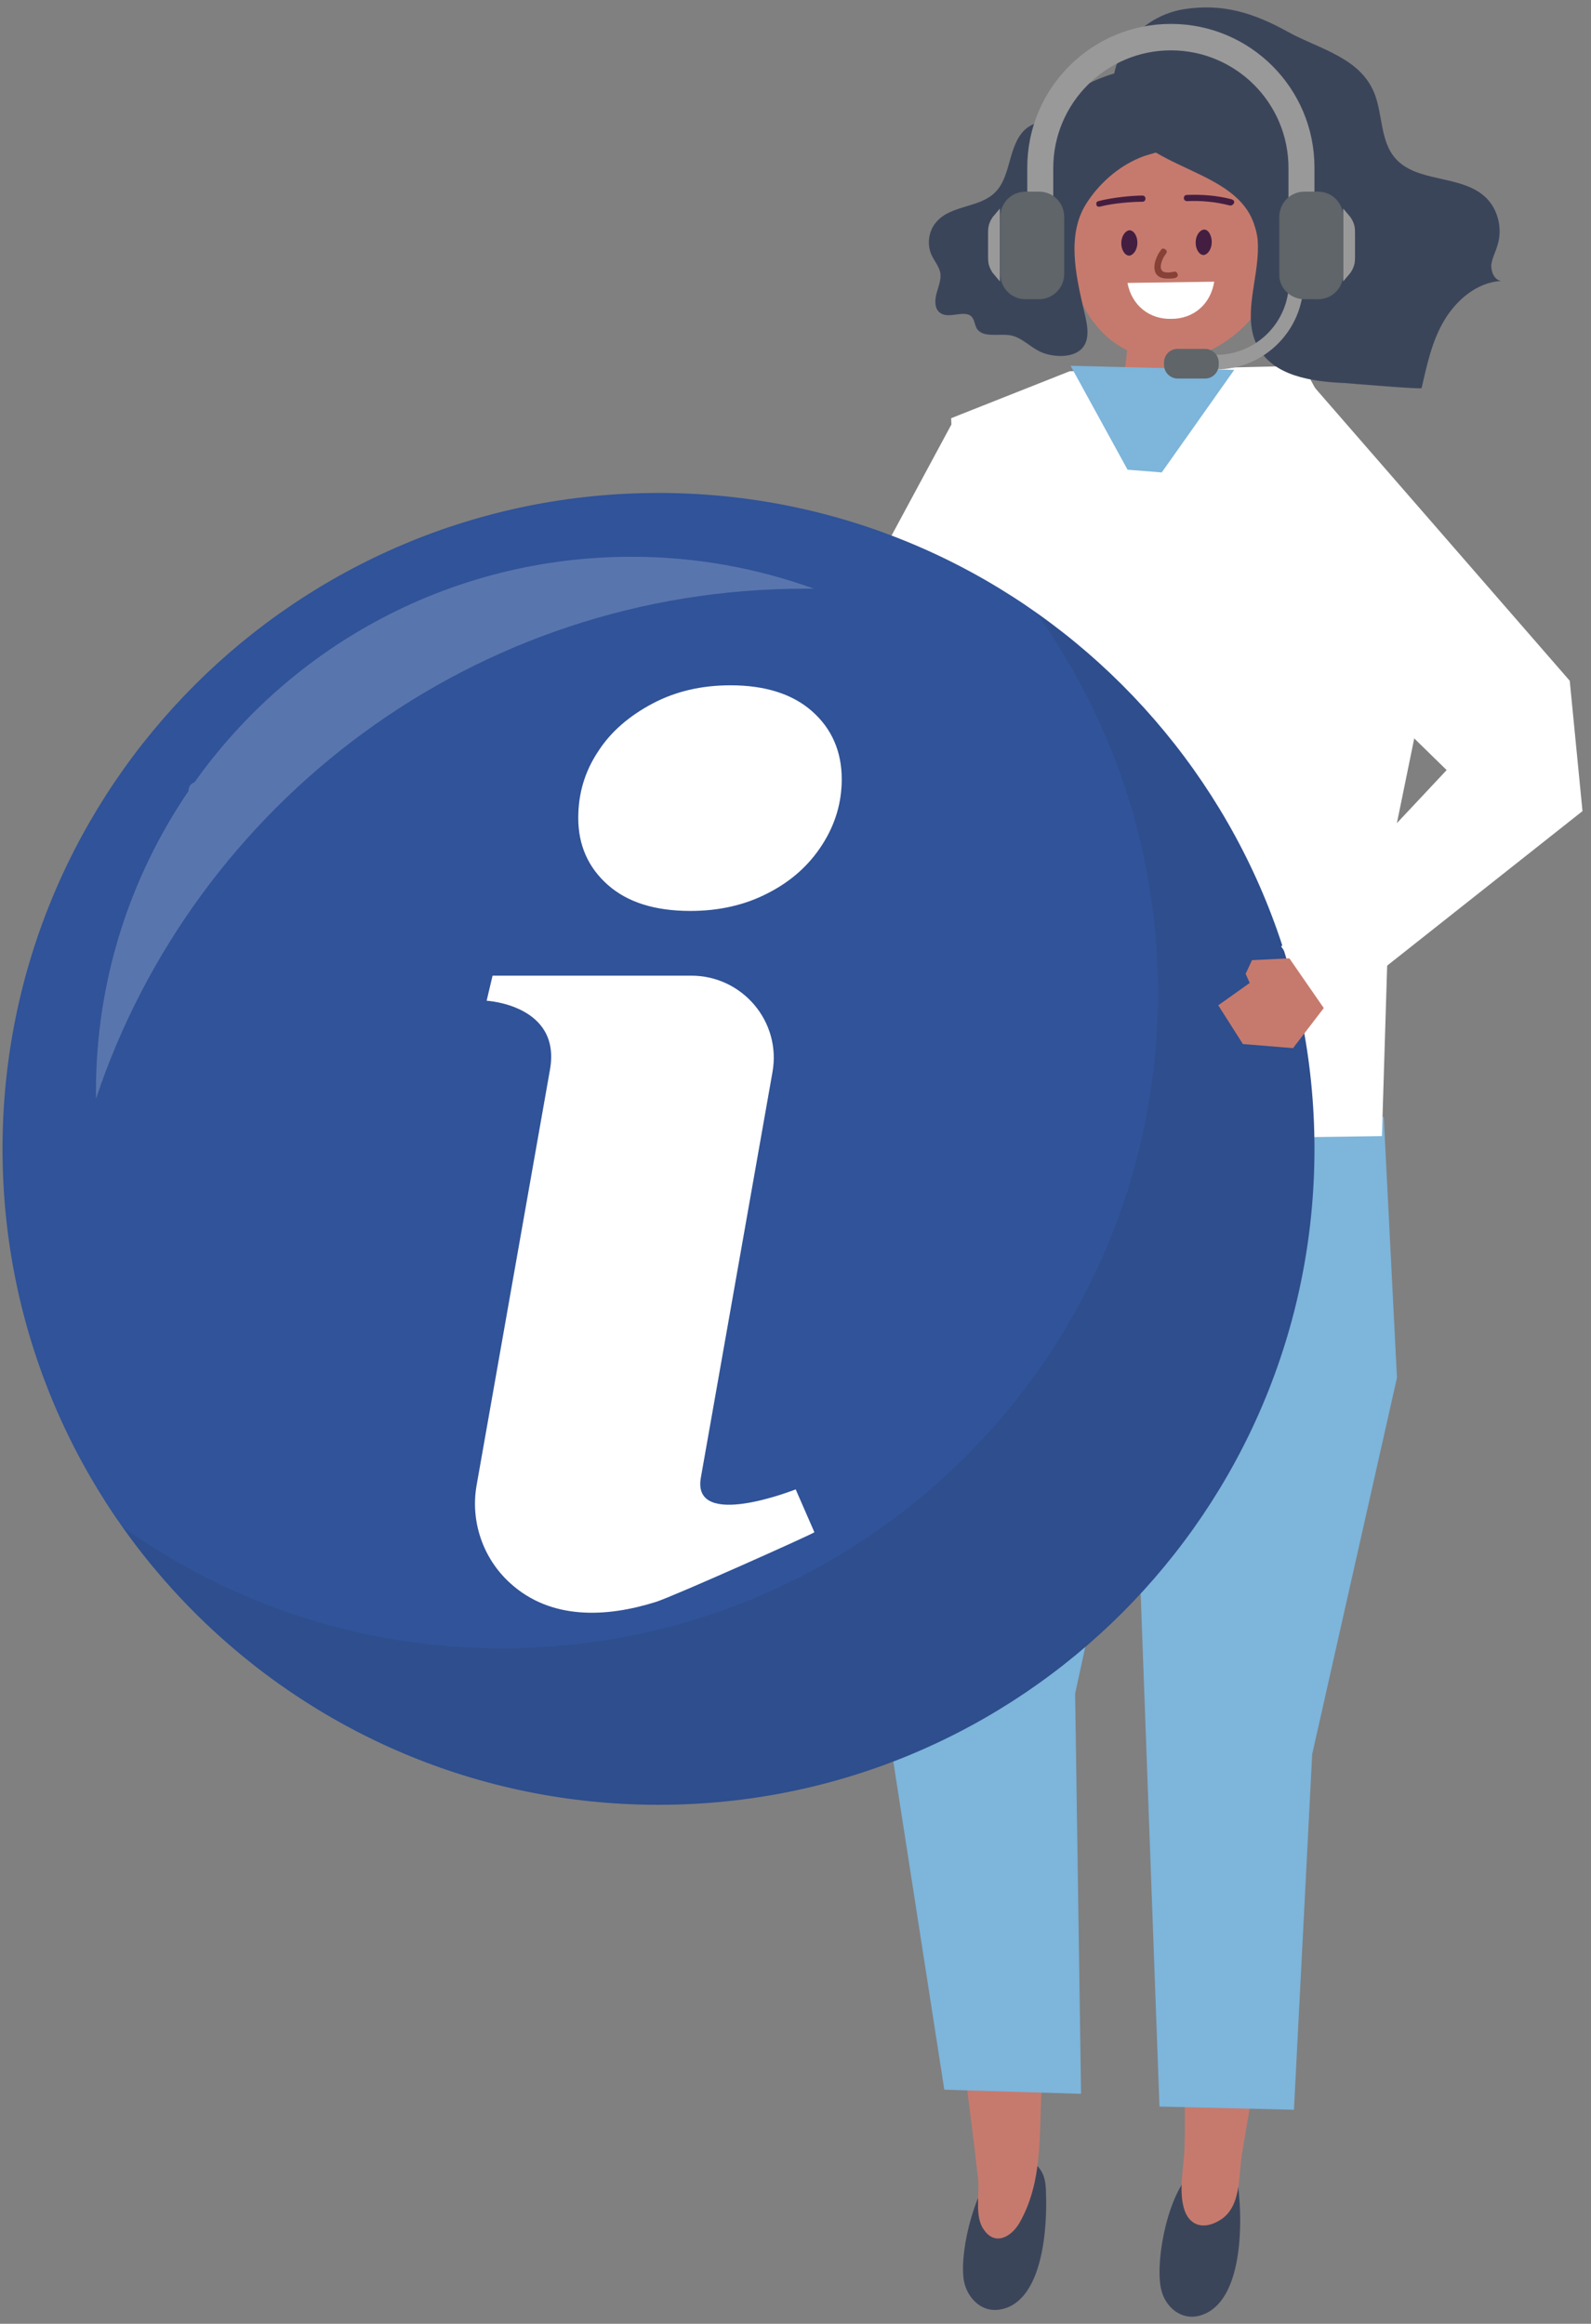 <svg width="178" height="260" viewBox="0 0 178 260" fill="none" xmlns="http://www.w3.org/2000/svg">
<rect x="0" y="0" width="178" height="260" fill="#808080" stroke="none"/>
<path d="M65.154 77.033L56.994 73.871L55.515 75.452V78.104H51.384L51.792 82.847L55.515 84.275L63.471 83.204L65.154 77.033Z" fill="#E1CFB5"/>
<path d="M133.087 243.242C133.903 242.375 134.821 241.865 135.892 242.018C136.912 242.171 137.83 242.885 138.238 243.803C138.544 244.415 138.595 245.129 138.646 245.843C138.952 249.413 138.901 257.879 134.158 259.103C132.169 259.613 130.486 258.185 129.976 256.4C129.16 253.697 130.384 246.2 133.087 243.242Z" fill="#3B455A"/>
<path d="M131.353 189.335L131.608 211.112C131.302 220.802 132.832 230.543 132.526 240.182C132.475 242.426 131.863 244.772 132.424 246.965C132.985 249.107 134.719 249.515 136.504 248.393C138.901 246.914 138.544 243.497 138.952 240.998C140.074 234.164 141.349 227.33 142.522 220.496C143.083 217.13 141.91 212.438 142.165 209.021L145.684 190.763L131.353 189.335Z" fill="#C67A6D"/>
<path d="M156.292 154.145L146.806 196.271L144.766 236.051L129.721 235.694L125.641 124.412L154.813 124.973L156.292 154.145Z" fill="#7DB5DB"/>
<path d="M111.564 242.426C112.431 241.559 113.349 241.151 114.42 241.406C115.44 241.61 116.307 242.375 116.715 243.344C116.97 244.007 117.021 244.721 117.021 245.384C117.174 248.954 116.766 257.471 111.972 258.389C109.932 258.797 108.351 257.267 107.892 255.431C107.229 252.677 108.759 245.282 111.564 242.426Z" fill="#3B455A"/>
<path d="M119.469 192.395L118.194 214.172C118.092 220.241 117.276 226.208 116.664 232.226C116.103 237.785 116.97 243.599 114.063 248.699C113.145 250.28 111.309 251.351 110.034 249.413C109.014 247.934 109.626 245.435 109.422 243.752C108.657 236.867 107.688 229.982 106.821 223.097C106.413 219.731 107.79 215.09 107.688 211.673L105.036 193.262L119.469 192.395Z" fill="#C67A6D"/>
<path d="M100.446 151.544L99.222 192.446L105.648 233.807L120.948 234.266L120.285 189.488L128.343 152.411L131.097 128.084L106.821 125.228L100.446 151.544Z" fill="#7DB5DB"/>
<path d="M119.674 41.537L145.786 40.925L160.984 69.128L155.578 95.546L154.609 127.115L117.328 127.625L105.037 125.636L108.301 91.874L106.414 46.79L119.674 41.537Z" fill="white"/>
<path d="M118.704 58.622L105.087 85.856L90.399 88.763L61.023 84.275L64.593 75.095H91.572L106.821 46.79L118.704 58.622Z" fill="white"/>
<path d="M121.305 19.658C125.232 8.183 140.379 12.467 143.49 22.718C145.53 29.399 140.379 38.018 133.494 39.905C133.443 40.16 133.443 40.415 133.443 40.619C133.443 41.69 133.29 42.761 133.137 43.832C133.086 44.24 127.017 43.067 126.354 42.914C126.099 42.863 125.844 42.812 125.742 42.608C125.487 42.251 125.895 41.129 125.946 40.67C125.997 40.16 126.048 39.701 126.099 39.191C122.682 37.508 120.54 33.989 119.928 30.368C119.316 26.747 120.132 23.075 121.305 19.658Z" fill="#C67A6D"/>
<path d="M127.251 27.149C127.251 27.911 126.835 28.535 126.35 28.605C125.864 28.605 125.448 27.981 125.448 27.218C125.448 26.456 125.864 25.831 126.35 25.762C126.835 25.762 127.251 26.386 127.251 27.149Z" fill="#431E41"/>
<path d="M135.57 27.08C135.57 27.842 135.154 28.466 134.669 28.535C134.184 28.535 133.768 27.912 133.768 27.149C133.768 26.386 134.184 25.762 134.669 25.693C135.154 25.624 135.57 26.317 135.57 27.08Z" fill="#431E41"/>
<path d="M130.648 31.17C130.925 31.17 131.203 31.17 131.48 31.101C131.688 31.031 131.827 30.893 131.757 30.685C131.688 30.477 131.549 30.338 131.341 30.407C130.925 30.477 130.163 30.615 129.955 30.199C129.678 29.783 130.093 28.813 130.44 28.397C130.579 28.258 130.579 27.981 130.371 27.912C130.232 27.773 129.955 27.773 129.886 27.981C129.47 28.466 128.846 29.783 129.331 30.615C129.539 30.962 129.955 31.17 130.648 31.17Z" fill="#874137"/>
<path d="M122.952 23.128H123.022C124.616 22.712 126.765 22.573 127.805 22.573C128.013 22.573 128.152 22.435 128.152 22.227C128.152 22.019 128.013 21.88 127.805 21.88C126.696 21.88 124.477 22.088 122.883 22.504C122.675 22.573 122.606 22.712 122.675 22.92C122.675 23.059 122.814 23.128 122.952 23.128Z" fill="#431E41"/>
<path d="M137.719 22.989C137.858 22.989 137.997 22.85 138.066 22.712C138.135 22.504 137.997 22.365 137.789 22.296C136.194 21.88 134.53 21.741 132.797 21.811C132.589 21.811 132.45 21.949 132.45 22.157C132.45 22.365 132.589 22.504 132.797 22.504C134.392 22.434 135.986 22.573 137.581 22.989C137.65 22.989 137.719 22.989 137.719 22.989Z" fill="#431E41"/>
<path d="M126.142 31.655C126.627 34.22 128.638 35.745 131.064 35.676C133.491 35.676 135.432 34.081 135.848 31.516L126.142 31.655Z" fill="white"/>
<path d="M131.148 9.305C131.964 10.121 132.27 11.294 132.525 12.365C132.678 13.028 132.78 13.691 132.627 14.354C132.066 16.955 129.465 16.802 127.476 17.669C125.028 18.689 122.886 20.627 121.509 22.82C119.367 26.237 120.336 30.674 121.203 34.448C121.509 35.774 122.121 37.763 121.101 38.936C120.03 40.16 117.633 39.956 116.358 39.344C115.185 38.783 114.267 37.712 112.992 37.508C111.666 37.304 109.83 37.865 109.218 36.641C109.065 36.284 109.014 35.876 108.81 35.57C108.096 34.499 106.209 35.774 105.189 35.009C104.526 34.55 104.577 33.581 104.781 32.816C104.985 32.051 105.342 31.235 105.189 30.47C105.036 29.807 104.577 29.246 104.271 28.634C103.659 27.41 103.863 25.829 104.781 24.809C106.413 22.922 109.626 23.279 111.36 21.494C112.278 20.576 112.635 19.199 112.992 17.924C113.349 16.649 113.757 15.323 114.726 14.456C115.95 13.385 117.684 13.589 118.908 12.314C119.622 11.549 120.081 10.58 120.846 9.968C121.866 9.101 123.906 8.438 125.232 8.03C127.323 7.265 129.618 7.724 131.148 9.305Z" fill="#3B455A"/>
<path d="M140.736 27.563C140.787 31.337 138.951 35.417 140.685 38.732C142.419 42.098 146.805 42.71 150.528 42.863C151.14 42.914 158.994 43.577 159.045 43.424C159.657 40.772 160.218 38.12 161.595 35.825C162.972 33.53 165.267 31.592 167.919 31.439C167.154 31.286 166.797 30.368 166.848 29.603C166.95 28.838 167.358 28.124 167.562 27.359C168.123 25.523 167.562 23.33 166.185 22.055C163.38 19.454 158.382 20.525 155.985 17.567C154.506 15.731 154.659 13.028 153.894 10.784C152.415 6.449 147.621 5.531 144.051 3.542C140.277 1.451 136.758 0.329 132.372 1.043C126.966 1.961 122.988 7.418 125.079 12.569C127.731 19.199 138.39 18.638 140.379 25.319C140.634 26.084 140.736 26.798 140.736 27.563Z" fill="#3B455A"/>
<path d="M138.084 41.384L129.975 52.859L126.15 52.553L119.775 40.925L138.084 41.384Z" fill="#7DB5DB"/>
<path d="M73.671 201.932C114.203 201.932 147.06 169.075 147.06 128.543C147.06 88.011 114.203 55.154 73.671 55.154C33.14 55.154 0.282 88.011 0.282 128.543C0.282 169.075 33.14 201.932 73.671 201.932Z" fill="#305399"/>
<path d="M90.858 79.583C88.665 77.645 85.605 76.676 81.729 76.676C78.516 76.676 75.609 77.339 73.008 78.716C70.407 80.093 68.316 81.878 66.888 84.122C65.409 86.366 64.695 88.814 64.695 91.517C64.695 94.577 65.817 97.076 68.01 99.014C70.203 100.952 73.263 101.921 77.241 101.921C80.454 101.921 83.361 101.258 85.911 99.932C88.512 98.606 90.501 96.821 91.98 94.526C93.459 92.231 94.173 89.783 94.173 87.182C94.173 84.071 93.051 81.521 90.858 79.583Z" fill="white"/>
<path d="M89.022 166.64C89.022 166.64 77.343 171.281 78.414 165.314L86.421 119.975C87.441 114.314 83.055 109.163 77.343 109.163H64.644H63.369H55.107L54.444 111.968C54.444 111.968 62.808 112.427 61.533 119.669C58.626 136.142 53.322 166.181 53.322 166.181C52.608 170.21 54.036 174.392 57.096 177.146C61.635 181.277 67.857 180.971 73.365 179.237C75.201 178.676 91.164 171.536 91.113 171.434L89.022 166.64Z" fill="white"/>
<path opacity="0.1" d="M116.052 68.669C124.518 80.654 129.567 95.24 129.567 111.05C129.567 151.595 96.723 184.439 56.178 184.439C40.368 184.439 25.782 179.441 13.797 170.924C27.108 189.692 48.936 201.932 73.671 201.932C114.216 201.932 147.06 169.088 147.06 128.543C147.009 103.808 134.769 81.929 116.052 68.669Z" fill="#272525"/>
<path opacity="0.2" d="M90.093 65.864C90.399 65.864 90.756 65.864 91.062 65.864C84.687 63.569 77.853 62.294 70.662 62.294C50.466 62.294 32.616 72.239 21.753 87.539C21.345 87.641 21.09 88.049 21.09 88.508C14.562 98.096 10.737 109.673 10.737 122.117C10.737 122.372 10.737 122.678 10.737 122.933C21.804 89.783 53.118 65.864 90.093 65.864Z" fill="white"/>
<path d="M136.044 39.701C140.583 39.701 144.204 36.029 144.204 31.541H145.836C145.836 36.947 141.45 41.333 136.044 41.333V39.701Z" fill="#999999"/>
<path d="M131.76 39.038H134.82C135.636 39.038 136.35 39.701 136.35 40.568V40.823C136.35 41.639 135.687 42.353 134.82 42.353H131.76C130.944 42.353 130.23 41.69 130.23 40.823V40.568C130.23 39.701 130.893 39.038 131.76 39.038Z" fill="#5F6568"/>
<path d="M144.154 25.523V18.791C144.154 11.498 138.238 5.633 130.996 5.633C123.754 5.633 117.838 11.549 117.838 18.791V25.523H114.931V18.74C114.931 9.866 122.122 2.675 130.996 2.675C139.87 2.675 147.061 9.866 147.061 18.74V25.523H144.154Z" fill="#999999"/>
<path d="M111.054 24.299C110.544 25.064 110.544 25.574 110.544 26.186V27.41V28.634C110.544 29.246 110.544 29.756 111.054 30.521L111.87 31.49V27.41V23.33L111.054 24.299Z" fill="#999999"/>
<path d="M116.256 33.479H114.726C113.145 33.479 111.921 32.204 111.921 30.674V24.248C111.921 22.667 113.196 21.443 114.726 21.443H116.256C117.837 21.443 119.061 22.718 119.061 24.248V30.674C119.061 32.204 117.786 33.479 116.256 33.479Z" fill="#5F6568"/>
<path d="M151.089 24.299C151.599 25.064 151.599 25.574 151.599 26.186V27.41V28.634C151.599 29.246 151.599 29.756 151.089 30.521L150.273 31.49V27.41V23.33L151.089 24.299Z" fill="#999999"/>
<path d="M145.938 33.479H147.468C149.049 33.479 150.273 32.204 150.273 30.674V24.248C150.273 22.667 148.998 21.443 147.468 21.443H145.938C144.357 21.443 143.133 22.718 143.133 24.248V30.674C143.082 32.204 144.357 33.479 145.938 33.479Z" fill="#5F6568"/>
<path d="M147.264 107.072L149.712 110.693L144.663 117.272L139.053 116.813L136.299 112.478L139.818 109.979L139.359 108.959L140.073 107.429L147.264 107.072Z" fill="#C67A6D"/>
<path d="M146.652 42.863L175.62 76.166L177.048 90.752L148.488 113.345L143.337 105.899L161.85 86.162L143.949 68.669L146.652 42.863Z" fill="white"/>
</svg>
